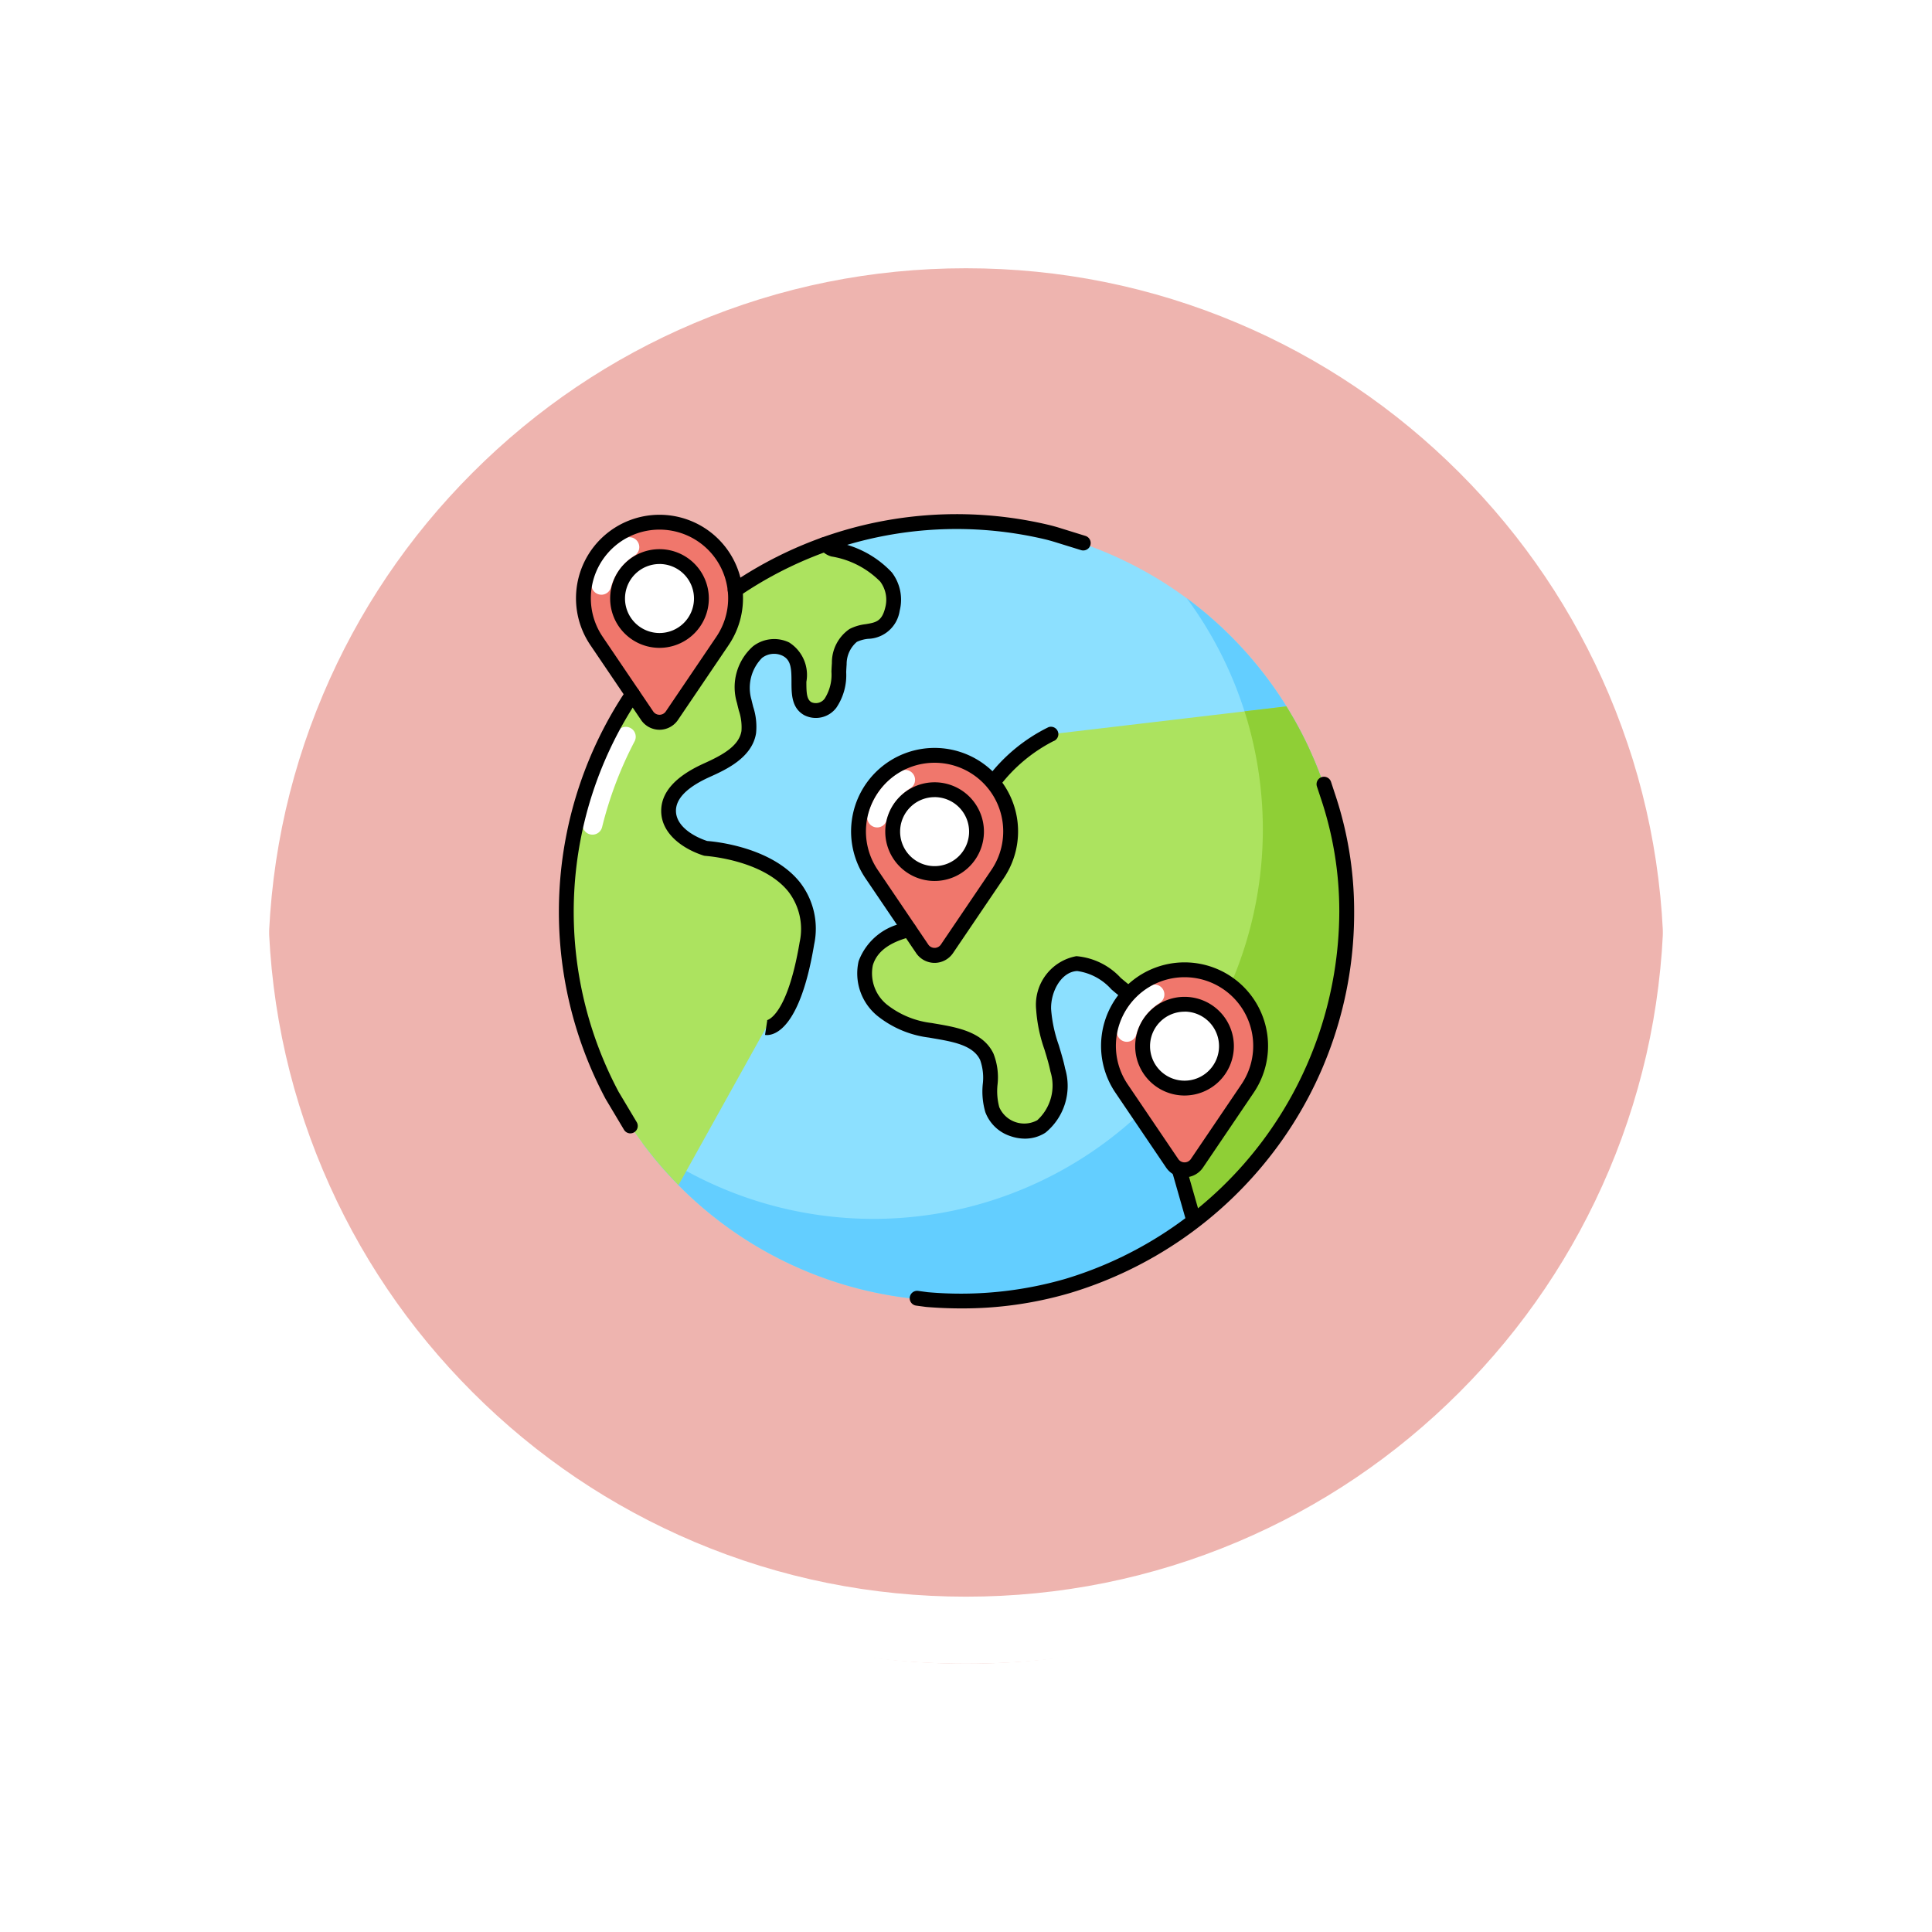 <svg xmlns="http://www.w3.org/2000/svg" xmlns:xlink="http://www.w3.org/1999/xlink" width="86.423" height="86.423" viewBox="0 0 86.423 86.423">
  <defs>
    <filter id="Trazado_874925" x="0" y="0" width="86.423" height="86.423" filterUnits="userSpaceOnUse">
      <feOffset dy="3" input="SourceAlpha"/>
      <feGaussianBlur stdDeviation="3" result="blur"/>
      <feFlood flood-opacity="0.161"/>
      <feComposite operator="in" in2="blur"/>
      <feComposite in="SourceGraphic"/>
    </filter>
  </defs>
  <g id="Grupo_1111693" data-name="Grupo 1111693" transform="translate(-1127.525 -1027.934)">
    <g id="Grupo_1109835" data-name="Grupo 1109835" transform="translate(1136.525 1033.934)">
      <g id="Grupo_1107913" data-name="Grupo 1107913" transform="translate(0 0)">
        <g transform="matrix(1, 0, 0, 1, -9, -6)" filter="url(#Trazado_874925)">
          <g id="Trazado_874925-2" data-name="Trazado 874925" transform="translate(9 6)" fill="#eeb4af">
            <path d="M 34.211 66.923 C 29.795 66.923 25.511 66.058 21.479 64.353 C 17.584 62.706 14.086 60.347 11.081 57.342 C 8.076 54.337 5.717 50.839 4.07 46.944 C 2.365 42.912 1.5 38.628 1.5 34.212 C 1.5 29.795 2.365 25.511 4.07 21.479 C 5.717 17.584 8.076 14.086 11.081 11.081 C 14.086 8.076 17.584 5.717 21.479 4.07 C 25.511 2.365 29.795 1.5 34.211 1.5 C 38.628 1.5 42.912 2.365 46.944 4.07 C 50.839 5.717 54.337 8.076 57.342 11.081 C 60.346 14.086 62.705 17.584 64.353 21.479 C 66.058 25.511 66.923 29.795 66.923 34.211 C 66.923 38.628 66.058 42.912 64.353 46.944 C 62.705 50.839 60.346 54.337 57.342 57.342 C 54.337 60.347 50.839 62.706 46.944 64.353 C 42.912 66.058 38.628 66.923 34.211 66.923 Z" stroke="none"/>
            <path d="M 34.211 3 C 29.996 3 25.909 3.825 22.063 5.452 C 18.347 7.023 15.009 9.274 12.142 12.142 C 9.274 15.009 7.023 18.347 5.452 22.063 C 3.825 25.909 3 29.996 3 34.212 C 3 38.427 3.825 42.514 5.452 46.36 C 7.023 50.076 9.274 53.414 12.142 56.281 C 15.009 59.149 18.347 61.4 22.063 62.972 C 25.909 64.598 29.996 65.423 34.211 65.423 C 38.426 65.423 42.513 64.598 46.359 62.972 C 50.076 61.4 53.414 59.149 56.281 56.281 C 59.148 53.414 61.399 50.076 62.971 46.36 C 64.598 42.514 65.423 38.427 65.423 34.211 C 65.423 29.996 64.598 25.909 62.971 22.063 C 61.399 18.347 59.148 15.009 56.281 12.142 C 53.414 9.274 50.076 7.023 46.359 5.452 C 42.513 3.825 38.426 3 34.211 3 M 34.211 0 C 53.106 0 68.423 15.317 68.423 34.211 L 68.423 34.212 C 68.423 53.106 53.106 68.423 34.211 68.423 C 15.317 68.423 0 53.106 0 34.212 L 0 34.211 C 0 15.317 15.317 0 34.211 0 Z" stroke="none" fill="#fff"/>
          </g>
        </g>
        <g id="Trazado_874923" data-name="Trazado 874923" transform="translate(0 0)" fill="none">
          <path d="M34.211,0A34.211,34.211,0,0,1,68.423,34.211h0A34.211,34.211,0,0,1,0,34.212H0A34.211,34.211,0,0,1,34.211,0Z" stroke="none"/>
          <path d="M 34.211 3 C 29.996 3 25.909 3.825 22.063 5.452 C 18.347 7.023 15.009 9.274 12.142 12.142 C 9.274 15.009 7.023 18.347 5.452 22.063 C 3.825 25.909 3 29.996 3 34.212 C 3 38.427 3.825 42.514 5.452 46.36 C 7.023 50.076 9.274 53.414 12.142 56.281 C 15.009 59.149 18.347 61.4 22.063 62.972 C 25.909 64.598 29.996 65.423 34.211 65.423 C 38.426 65.423 42.513 64.598 46.359 62.972 C 50.076 61.4 53.414 59.149 56.281 56.281 C 59.148 53.414 61.399 50.076 62.971 46.36 C 64.598 42.514 65.423 38.427 65.423 34.211 C 65.423 29.996 64.598 25.909 62.971 22.063 C 61.399 18.347 59.148 15.009 56.281 12.142 C 53.414 9.274 50.076 7.023 46.359 5.452 C 42.513 3.825 38.426 3 34.211 3 M 34.211 0 C 53.106 0 68.423 15.317 68.423 34.211 L 68.423 34.212 C 68.423 53.106 53.106 68.423 34.211 68.423 C 15.317 68.423 0 53.106 0 34.212 L 0 34.211 C 0 15.317 15.317 0 34.211 0 Z" stroke="none" fill="#fff"/>
        </g>
      </g>
    </g>
    <g id="Grupo_1111645" data-name="Grupo 1111645" transform="translate(113.119 15.056)">
      <g id="Grupo_1111670" data-name="Grupo 1111670" transform="translate(1038.058 1035.878)">
        <g id="Grupo_1111665" data-name="Grupo 1111665" transform="translate(0 0)">
          <path id="Trazado_900718" data-name="Trazado 900718" d="M1200.614,1183.154a17.417,17.417,0,1,1-2.615-9.18A17.381,17.381,0,0,1,1200.614,1183.154Z" transform="translate(-1164.107 -1165.377)" fill="#8ce0ff"/>
          <path id="Trazado_900719" data-name="Trazado 900719" d="M1457.418,1439.791a17.418,17.418,0,0,1-29.809,12.242,17.706,17.706,0,0,1-1.625-1.9,17.419,17.419,0,0,0,25.15-23.193q-.372-.6-.795-1.169a17.518,17.518,0,0,1,4.464,4.838A17.323,17.323,0,0,1,1457.418,1439.791Z" transform="translate(-1420.91 -1422.015)" fill="#63ceff"/>
          <path id="Trazado_900720" data-name="Trazado 900720" d="M1180.382,1245.978c-.292,1.224-1.16.837-1.758,1.178a1.543,1.543,0,0,0-.622,1.266,3.026,3.026,0,0,1-.387,1.76.812.812,0,0,1-1.016.25c-.85-.476.113-2.119-.988-2.668a1.218,1.218,0,0,0-1.262.137,2.148,2.148,0,0,0-.6,2.214,3.751,3.751,0,0,1,.2,1.368c-.142.875-1.076,1.342-1.882,1.7s-1.714.943-1.7,1.829c.009.839.861,1.41,1.663,1.665,0,0,5.188.3,4.523,4.249s-1.827,3.768-1.827,3.768l-3.923,7.052a17.422,17.422,0,0,1,6.527-28.648c.193.051.21.146.407.2a4.258,4.258,0,0,1,2.354,1.238A1.693,1.693,0,0,1,1180.382,1245.978Z" transform="translate(-1164.105 -1241.734)" fill="#ace35f"/>
          <g id="Grupo_1111645-2" data-name="Grupo 1111645" transform="translate(15.012 8.597)">
            <path id="Trazado_900721" data-name="Trazado 900721" d="M2207.419,1804.862a17.382,17.382,0,0,1-6.769,13.783l-2.885-10.087c-.742-.523-1.452-1.4-2.338-1.359-.932.044-1.51,1.109-1.483,2.041a16.1,16.1,0,0,0,.633,2.719,2.4,2.4,0,0,1-.735,2.526,1.551,1.551,0,0,1-2.192-.753c-.268-.755.095-1.645-.246-2.369-.414-.877-1.572-1.019-2.529-1.187a4.377,4.377,0,0,1-2.15-.895,2.118,2.118,0,0,1-.738-2.105,2.431,2.431,0,0,1,1.933-1.5l3.768-6.594a7.364,7.364,0,0,1,2.582-2.152l10.532-1.244A17.324,17.324,0,0,1,2207.419,1804.862Z" transform="translate(-2185.924 -1795.682)" fill="#ace35f"/>
          </g>
          <g id="Grupo_1111646" data-name="Grupo 1111646" transform="translate(28.149 8.597)">
            <path id="Trazado_900722" data-name="Trazado 900722" d="M3198.725,1804.861a17.382,17.382,0,0,1-6.769,13.783l-1.59-5.562a17.439,17.439,0,0,0,3.871-17.179l1.873-.221A17.324,17.324,0,0,1,3198.725,1804.861Z" transform="translate(-3190.367 -1795.681)" fill="#8fcf36"/>
          </g>
          <path id="Trazado_900731" data-name="Trazado 900731" d="M1228.047,1165.769a3.4,3.4,0,0,1,2.818,5.311l-2.268,3.349a.664.664,0,0,1-1.1,0l-2.268-3.349A3.4,3.4,0,0,1,1228.047,1165.769Z" transform="translate(-1222.198 -1165.41)" fill="#f0776c"/>
          <path id="Trazado_900732" data-name="Trazado 900732" d="M1343.782,1287.174a1.875,1.875,0,1,1,1.875-1.875A1.875,1.875,0,0,1,1343.782,1287.174Z" transform="translate(-1337.933 -1281.526)" fill="#fff"/>
          <path id="Trazado_900733" data-name="Trazado 900733" d="M2168.908,1963.115a3.4,3.4,0,0,1,2.818,5.311l-2.268,3.35a.664.664,0,0,1-1.1,0l-2.268-3.35A3.4,3.4,0,0,1,2168.908,1963.115Z" transform="translate(-2150.754 -1952.328)" fill="#f0776c"/>
          <path id="Trazado_900734" data-name="Trazado 900734" d="M2284.642,2084.52a1.875,1.875,0,1,1,1.875-1.875A1.875,1.875,0,0,1,2284.642,2084.52Z" transform="translate(-2266.488 -2068.444)" fill="#fff"/>
          <g id="Grupo_1111651" data-name="Grupo 1111651" transform="translate(2.807 1.041)">
            <path id="Trazado_900735" data-name="Trazado 900735" d="M1253.136,1220.458a.438.438,0,0,1-.12-.017.443.443,0,0,1-.307-.546,3.352,3.352,0,0,1,1.426-1.93.443.443,0,1,1,.475.747,2.47,2.47,0,0,0-1.048,1.422A.443.443,0,0,1,1253.136,1220.458Z" transform="translate(-1252.693 -1217.896)" fill="#fff"/>
          </g>
          <g id="Grupo_1111652" data-name="Grupo 1111652" transform="translate(15.142 11.452)">
            <path id="Trazado_900736" data-name="Trazado 900736" d="M2196.265,2016.554a.443.443,0,0,1-.427-.563,3.352,3.352,0,0,1,1.426-1.93.443.443,0,1,1,.475.747,2.47,2.47,0,0,0-1.049,1.422A.442.442,0,0,1,2196.265,2016.554Z" transform="translate(-2195.821 -2013.993)" fill="#fff"/>
          </g>
          <g id="Grupo_1111653" data-name="Grupo 1111653" transform="translate(2.105 0.027)">
            <path id="Trazado_900737" data-name="Trazado 900737" d="M1202.724,1149.991h0a1,1,0,0,1-.825-.438l-2.268-3.35a3.735,3.735,0,0,1,3.093-5.829h0a3.735,3.735,0,0,1,3.093,5.829l-2.268,3.35A1,1,0,0,1,1202.724,1149.991Zm0-8.953a3.071,3.071,0,0,0-2.543,4.793l2.268,3.35a.341.341,0,0,0,.55,0l2.268-3.35a3.071,3.071,0,0,0-2.543-4.793Z" transform="translate(-1198.98 -1140.374)"/>
          </g>
          <g id="Grupo_1111654" data-name="Grupo 1111654" transform="translate(14.41 10.455)">
            <path id="Trazado_900738" data-name="Trazado 900738" d="M2143.584,1947.339h0a1,1,0,0,1-.825-.438l-2.268-3.349a3.735,3.735,0,1,1,6.186,0l-2.268,3.349A1,1,0,0,1,2143.584,1947.339Zm0-8.952a3.071,3.071,0,0,0-2.543,4.792l2.268,3.35a.341.341,0,0,0,.55,0l2.268-3.35a3.071,3.071,0,0,0-2.543-4.792Z" transform="translate(-2139.84 -1937.722)"/>
          </g>
          <g id="Grupo_1111655" data-name="Grupo 1111655" transform="translate(3.642 1.565)">
            <path id="Trazado_900739" data-name="Trazado 900739" d="M1318.719,1262.445a2.207,2.207,0,1,1,2.207-2.207A2.21,2.21,0,0,1,1318.719,1262.445Zm0-3.75a1.543,1.543,0,1,0,1.543,1.543A1.545,1.545,0,0,0,1318.719,1258.694Z" transform="translate(-1316.512 -1258.03)"/>
          </g>
          <g id="Grupo_1111656" data-name="Grupo 1111656" transform="translate(15.947 11.993)">
            <path id="Trazado_900740" data-name="Trazado 900740" d="M2259.581,2059.79a2.207,2.207,0,1,1,2.207-2.208A2.21,2.21,0,0,1,2259.581,2059.79Zm0-3.75a1.543,1.543,0,1,0,1.543,1.543A1.545,1.545,0,0,0,2259.581,2056.039Z" transform="translate(-2257.373 -2055.375)"/>
          </g>
          <g id="Grupo_1111657" data-name="Grupo 1111657" transform="translate(2.407 9.514)">
            <path id="Trazado_900741" data-name="Trazado 900741" d="M1222.579,1870.643a.443.443,0,0,1-.43-.549,17.992,17.992,0,0,1,1.53-4.036.443.443,0,0,1,.785.411,17.088,17.088,0,0,0-1.454,3.838A.443.443,0,0,1,1222.579,1870.643Z" transform="translate(-1222.136 -1865.821)" fill="#fff"/>
          </g>
          <g id="Grupo_1111658" data-name="Grupo 1111658" transform="translate(1.348 7.721)">
            <path id="Trazado_900742" data-name="Trazado 900742" d="M1144.33,1748.689a.332.332,0,0,1-.286-.162l-.82-1.374a17.806,17.806,0,0,1,.926-18.295.332.332,0,0,1,.552.37,17.142,17.142,0,0,0-.9,17.6l.812,1.36a.332.332,0,0,1-.285.5Z" transform="translate(-1141.131 -1728.711)"/>
          </g>
          <g id="Grupo_1111659" data-name="Grupo 1111659" transform="translate(17.042 11.743)">
            <path id="Trazado_900743" data-name="Trazado 900743" d="M2343.417,2060.043q-.774,0-1.564-.065l-.447-.06a.332.332,0,1,1,.089-.658l.43.058a16.837,16.837,0,0,0,6.147-.594,17.219,17.219,0,0,0,12.261-16.423v-.043a15.83,15.83,0,0,0-.836-5.062l-.165-.5a.332.332,0,1,1,.631-.207l.164.5a16.479,16.479,0,0,1,.87,5.271v.043a17.631,17.631,0,0,1-3.607,10.74,17.927,17.927,0,0,1-9.13,6.32A17.041,17.041,0,0,1,2343.417,2060.043Z" transform="translate(-2341.117 -2036.258)"/>
          </g>
          <g id="Grupo_1111660" data-name="Grupo 1111660" transform="translate(8.901)">
            <path id="Trazado_900744" data-name="Trazado 900744" d="M1718.938,1142.063a.332.332,0,0,1-.188-.606,17.889,17.889,0,0,1,14.211-2.641c.171.041.356.092.564.158l1.083.336a.332.332,0,1,1-.2.635l-1.085-.336c-.195-.061-.364-.109-.519-.146a17.223,17.223,0,0,0-13.682,2.542A.331.331,0,0,1,1718.938,1142.063Z" transform="translate(-1718.605 -1138.337)"/>
          </g>
          <g id="Grupo_1111661" data-name="Grupo 1111661" transform="translate(5.93 1.033)">
            <path id="Trazado_900745" data-name="Trazado 900745" d="M1496.208,1239.566a.578.578,0,0,1-.085-.006l.1-.656a.077.077,0,0,0-.029,0c.009,0,.911-.132,1.477-3.493a2.744,2.744,0,0,0-.5-2.256c-1.144-1.437-3.693-1.6-3.718-1.605a.343.343,0,0,1-.082-.015c-.908-.291-1.882-.963-1.893-1.979-.009-.842.63-1.56,1.9-2.135.794-.359,1.579-.767,1.69-1.455a2.332,2.332,0,0,0-.116-.914c-.028-.111-.057-.222-.081-.332a2.44,2.44,0,0,1,.718-2.548,1.548,1.548,0,0,1,1.61-.17,1.718,1.718,0,0,1,.773,1.762c0,.488.013.792.23.914a.489.489,0,0,0,.591-.166,1.993,1.993,0,0,0,.3-1.209c.006-.125.011-.25.021-.374a1.815,1.815,0,0,1,.79-1.528,2.1,2.1,0,0,1,.72-.215c.454-.076.728-.121.878-.751a1.352,1.352,0,0,0-.229-1.157,3.965,3.965,0,0,0-2.177-1.12.918.918,0,0,1-.31-.149.245.245,0,0,0-.105-.052.332.332,0,0,1,.152-.647.9.9,0,0,1,.333.153.266.266,0,0,0,.1.052,4.5,4.5,0,0,1,2.527,1.353,2.012,2.012,0,0,1,.352,1.721,1.469,1.469,0,0,1-1.415,1.252,1.562,1.562,0,0,0-.5.137,1.3,1.3,0,0,0-.457,1.005c-.009.115-.015.232-.02.348a2.59,2.59,0,0,1-.439,1.59,1.146,1.146,0,0,1-1.438.335c-.567-.318-.569-.942-.57-1.492,0-.6-.022-.978-.405-1.168a.878.878,0,0,0-.913.1,1.906,1.906,0,0,0-.47,1.878c.022.1.049.2.075.308a2.854,2.854,0,0,1,.128,1.185c-.177,1.1-1.364,1.634-2.073,1.954-1.008.455-1.516.967-1.51,1.522.007.65.717,1.116,1.394,1.341.38.029,2.9.276,4.153,1.85a3.38,3.38,0,0,1,.634,2.782C1497.7,1239.235,1496.585,1239.566,1496.208,1239.566Z" transform="translate(-1491.483 -1217.298)"/>
          </g>
          <g id="Grupo_1111662" data-name="Grupo 1111662" transform="translate(14.682 18.256)">
            <path id="Trazado_900746" data-name="Trazado 900746" d="M2168.143,2543.9a1.965,1.965,0,0,1-.638-.109,1.787,1.787,0,0,1-1.132-1.071,3.285,3.285,0,0,1-.117-1.252,2.376,2.376,0,0,0-.117-1.086c-.313-.664-1.217-.818-2.091-.968l-.194-.034a4.591,4.591,0,0,1-2.31-.971,2.45,2.45,0,0,1-.84-2.449,2.7,2.7,0,0,1,2.17-1.732.332.332,0,0,1,.165.644c-.964.247-1.519.664-1.7,1.274a1.8,1.8,0,0,0,.637,1.763,3.977,3.977,0,0,0,1.989.818l.191.033c.944.161,2.119.362,2.58,1.339a2.9,2.9,0,0,1,.18,1.394,2.752,2.752,0,0,0,.079,1,1.218,1.218,0,0,0,1.7.583,2.1,2.1,0,0,0,.588-2.179c-.066-.327-.164-.646-.267-.985a6.76,6.76,0,0,1-.372-1.792,2.207,2.207,0,0,1,1.8-2.382,3.043,3.043,0,0,1,1.986.973c.194.163.376.317.56.446a.332.332,0,1,1-.383.543c-.206-.146-.409-.315-.6-.48a2.51,2.51,0,0,0-1.527-.818c-.714.034-1.188.924-1.167,1.7a6.164,6.164,0,0,0,.344,1.616c.1.338.21.688.283,1.046a2.7,2.7,0,0,1-.882,2.871A1.687,1.687,0,0,1,2168.143,2543.9Z" transform="translate(-2160.629 -2534.222)"/>
          </g>
          <g id="Grupo_1111663" data-name="Grupo 1111663" transform="translate(20.446 9.509)">
            <path id="Trazado_900747" data-name="Trazado 900747" d="M2601.739,1868.194a.332.332,0,0,1-.263-.535,7.605,7.605,0,0,1,2.739-2.264.332.332,0,1,1,.21.63,7.081,7.081,0,0,0-2.422,2.039A.332.332,0,0,1,2601.739,1868.194Z" transform="translate(-2601.407 -1865.378)"/>
          </g>
          <g id="Grupo_1111664" data-name="Grupo 1111664" transform="translate(28.756 28.954)">
            <path id="Trazado_900748" data-name="Trazado 900748" d="M3237.78,3355.116a.333.333,0,0,1-.319-.241l-.65-2.274a.332.332,0,1,1,.639-.183l.65,2.274a.332.332,0,0,1-.228.411A.341.341,0,0,1,3237.78,3355.116Z" transform="translate(-3236.798 -3352.177)"/>
          </g>
        </g>
        <g id="Grupo_1111669" data-name="Grupo 1111669" transform="translate(25.591 20.049)">
          <path id="Trazado_900749" data-name="Trazado 900749" d="M3023.844,2696.723a3.4,3.4,0,0,1,2.818,5.311l-2.268,3.35a.664.664,0,0,1-1.1,0l-.952-1.406-1.316-1.943A3.4,3.4,0,0,1,3023.844,2696.723Z" transform="translate(-3020.099 -2696.391)" fill="#f0776c"/>
          <g id="Grupo_1111666" data-name="Grupo 1111666" transform="translate(0.719 0.992)">
            <path id="Trazado_900750" data-name="Trazado 900750" d="M3050.208,2749.742a.443.443,0,0,1-.426-.562,3.351,3.351,0,0,1,1.426-1.93.443.443,0,0,1,.475.748,2.47,2.47,0,0,0-1.049,1.422A.443.443,0,0,1,3050.208,2749.742Z" transform="translate(-3049.765 -2747.181)" fill="#fff"/>
          </g>
          <g id="Grupo_1111667" data-name="Grupo 1111667">
            <path id="Trazado_900751" data-name="Trazado 900751" d="M2998.521,2680.947h0a1,1,0,0,1-.825-.438l-2.268-3.35a3.735,3.735,0,1,1,6.186,0l-2.268,3.35A1,1,0,0,1,2998.521,2680.947Zm0-8.953a3.071,3.071,0,0,0-2.543,4.793l2.268,3.35a.341.341,0,0,0,.55,0l2.268-3.35a3.071,3.071,0,0,0-2.543-4.793Z" transform="translate(-2994.776 -2671.33)"/>
          </g>
          <path id="Trazado_900752" data-name="Trazado 900752" d="M3139.577,2818.128a1.875,1.875,0,1,1,1.875-1.875A1.875,1.875,0,0,1,3139.577,2818.128Z" transform="translate(-3135.833 -2812.507)" fill="#fff"/>
          <g id="Grupo_1111668" data-name="Grupo 1111668" transform="translate(1.537 1.539)">
            <path id="Trazado_900753" data-name="Trazado 900753" d="M3114.515,2793.4a2.207,2.207,0,1,1,2.207-2.207A2.21,2.21,0,0,1,3114.515,2793.4Zm0-3.75a1.543,1.543,0,1,0,1.543,1.543A1.545,1.545,0,0,0,3114.515,2789.647Z" transform="translate(-3112.308 -2788.983)"/>
          </g>
        </g>
      </g>
    </g>
  </g>
</svg>
